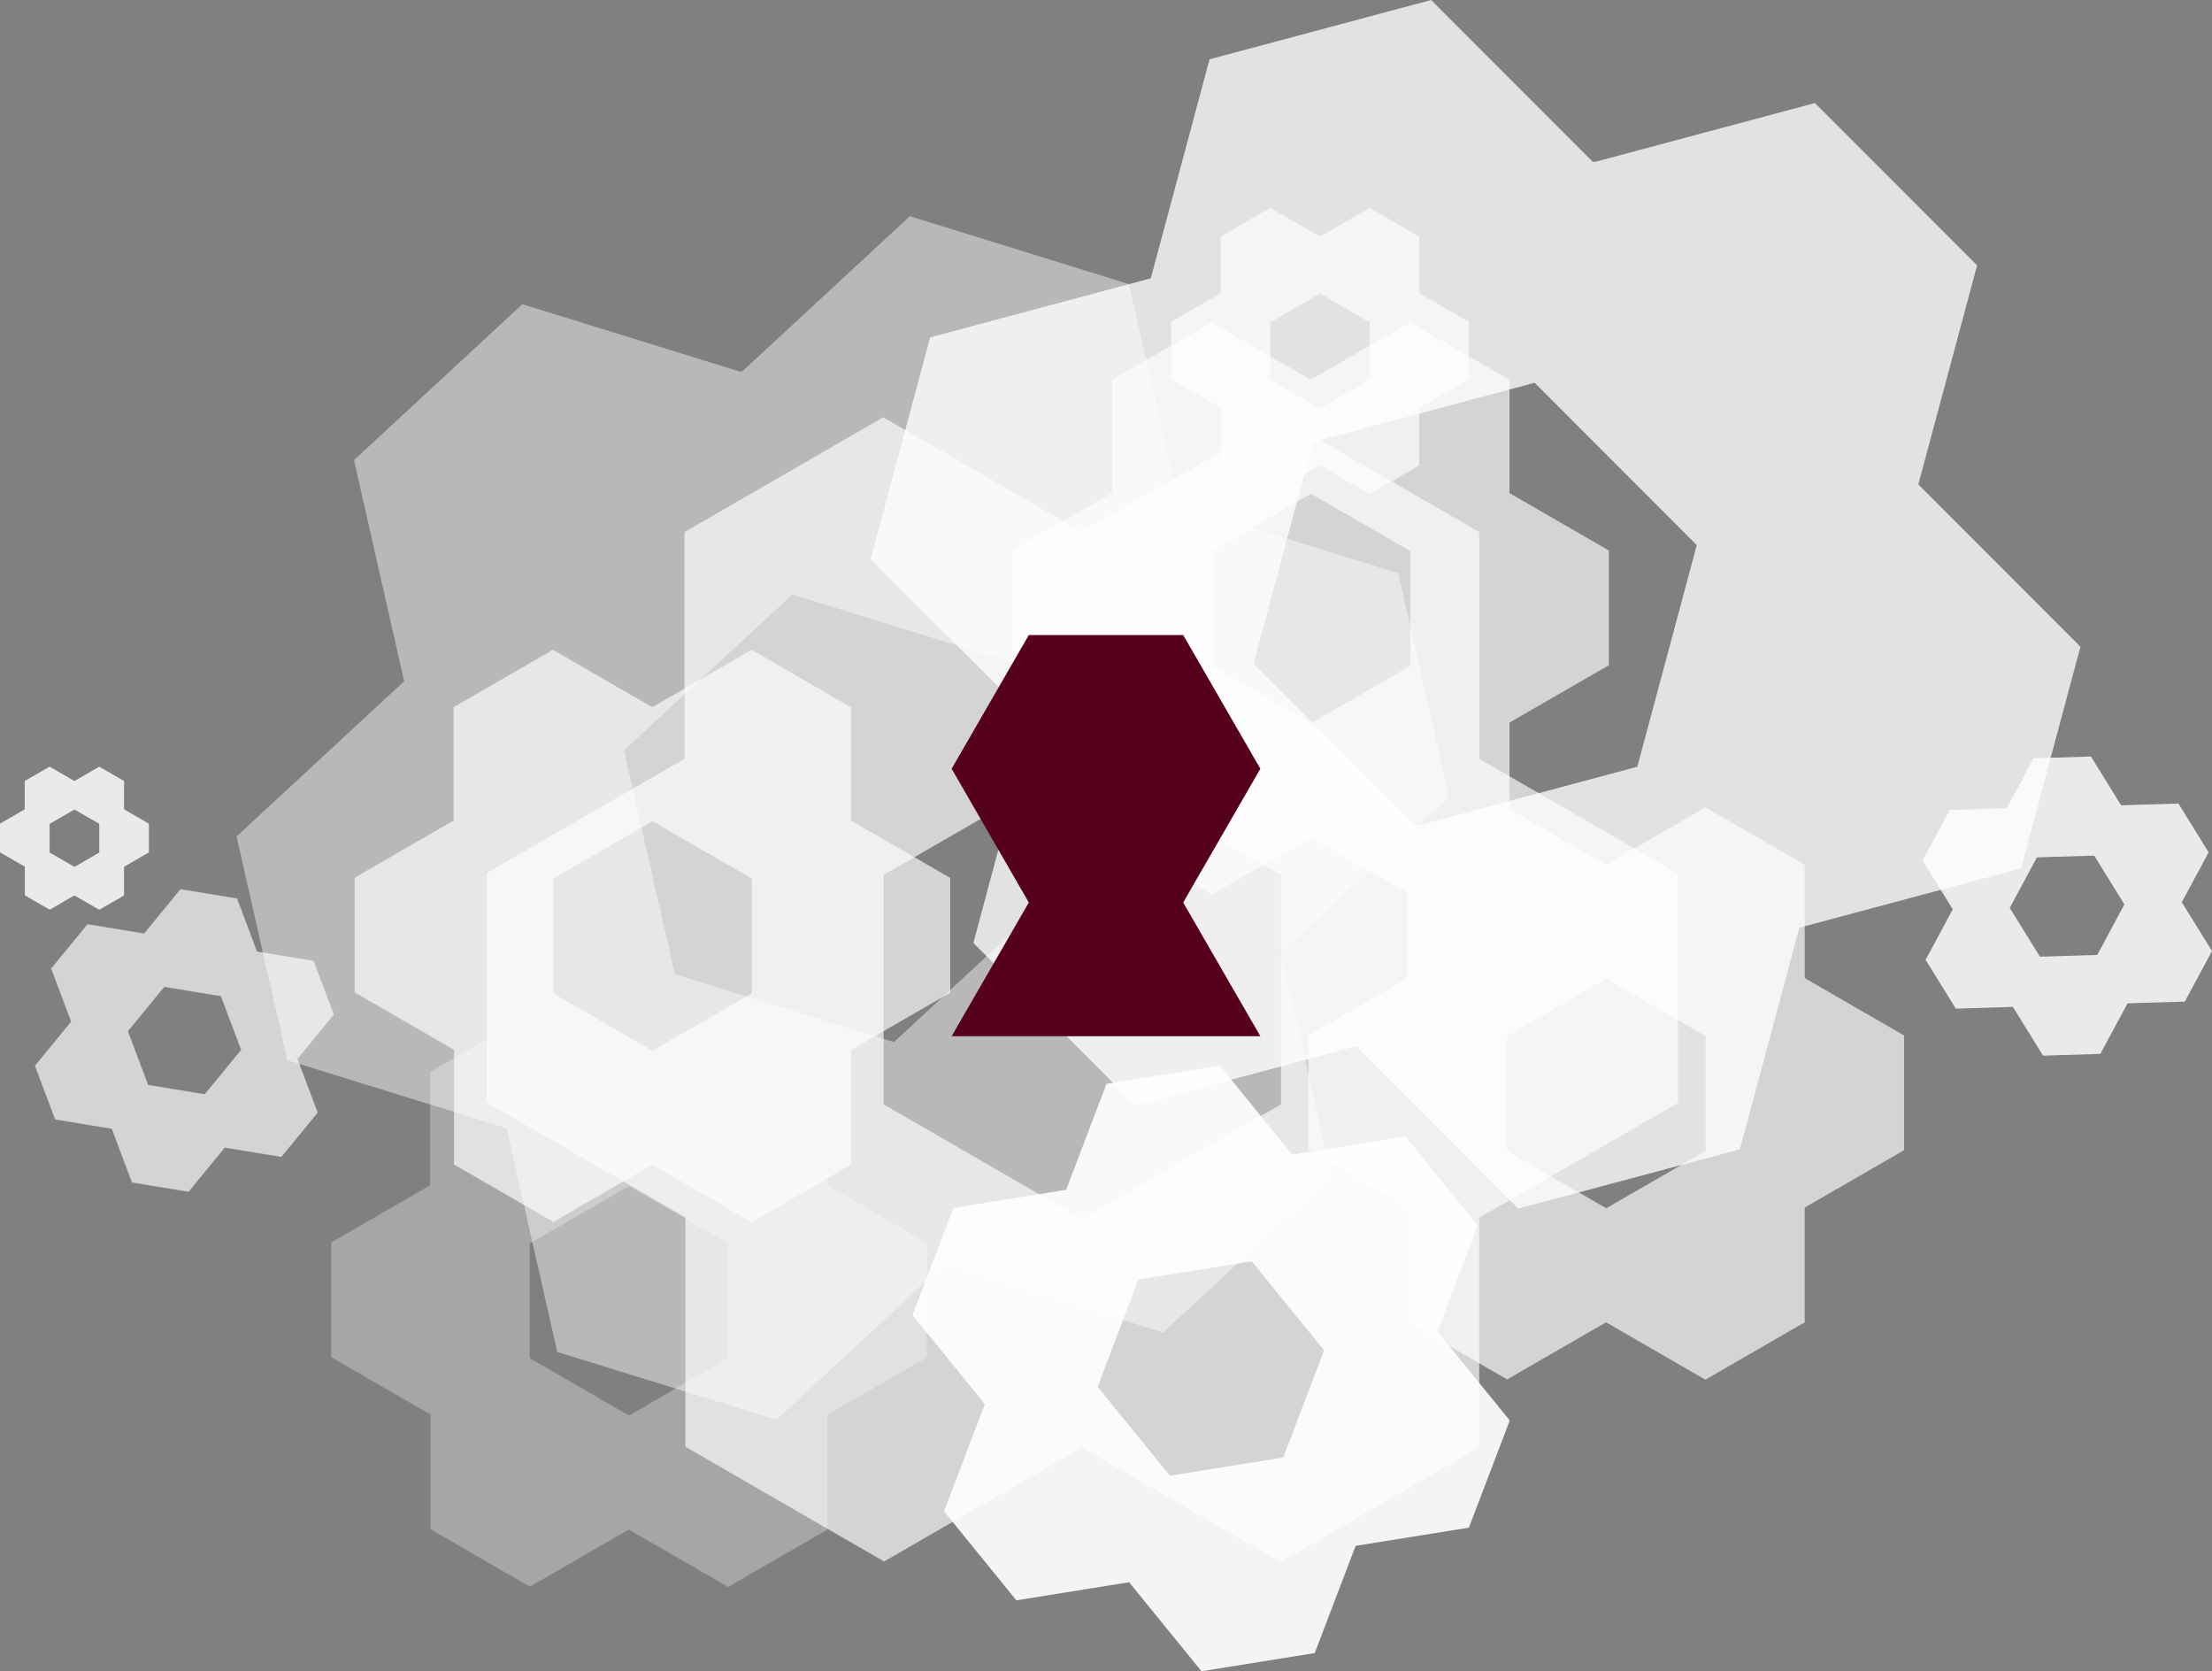 <?xml version="1.0" encoding="UTF-8" standalone="no"?>
<!-- Created with Inkscape (http://www.inkscape.org/) -->

<svg
   xmlns:dc="http://purl.org/dc/elements/1.1/"
   xmlns:cc="http://creativecommons.org/ns#"
   xmlns:rdf="http://www.w3.org/1999/02/22-rdf-syntax-ns#"
   xmlns:svg="http://www.w3.org/2000/svg"
   xmlns="http://www.w3.org/2000/svg"
   xmlns:sodipodi="http://sodipodi.sourceforge.net/DTD/sodipodi-0.dtd"
   xmlns:inkscape="http://www.inkscape.org/namespaces/inkscape"
   width="121.464mm"
   height="91.743mm"
   viewBox="0 0 430.383 325.074"
   id="svg10480"
   version="1.1"
   inkscape:version="0.91 r13725"
   sodipodi:docname="mantenimiento.svg">
  <rect x="0" y="0" width="430.383" height="325.074" fill="#808080" stroke="none"/>
  <defs
     id="defs10482" />
  <sodipodi:namedview
     id="base"
     pagecolor="#ffffff"
     bordercolor="#666666"
     borderopacity="1.0"
     inkscape:pageopacity="0.0"
     inkscape:pageshadow="2"
     inkscape:zoom="1.4"
     inkscape:cx="300.10279"
     inkscape:cy="163.81372"
     inkscape:document-units="px"
     inkscape:current-layer="layer1"
     showgrid="false"
     fit-margin-top="0"
     fit-margin-left="0"
     fit-margin-right="0"
     fit-margin-bottom="0"
     inkscape:window-width="1920"
     inkscape:window-height="1056"
     inkscape:window-x="0"
     inkscape:window-y="0"
     inkscape:window-maximized="1" />
  <g
     inkscape:label="Capa 1"
     inkscape:groupmode="layer"
     id="layer1"
     transform="translate(1101.189,786.723)">
    <path
       style="color:#000000;clip-rule:nonzero;display:inline;overflow:visible;visibility:visible;opacity:1;isolation:auto;mix-blend-mode:normal;color-interpolation:sRGB;color-interpolation-filters:linearRGB;solid-color:#000000;solid-opacity:1;fill:#ffffff;fill-opacity:0.442;fill-rule:nonzero;stroke:none;stroke-width:1;stroke-linecap:round;stroke-linejoin:round;stroke-miterlimit:4;stroke-dasharray:none;stroke-dashoffset:0;stroke-opacity:1;color-rendering:auto;image-rendering:auto;shape-rendering:auto;text-rendering:auto;enable-background:accumulate"
       d="m -999.555,-727.551 -32.758,30.323 9.764,43.012 -32.613,30.189 9.881,43.529 42.638,13.208 9.881,43.53 42.638,13.206 32.612,-30.186 42.636,13.208 32.756,-30.322 -9.881,-43.529 32.758,-30.323 -9.881,-43.529 -42.633,-13.206 -9.765,-43.018 -42.639,-13.208 -32.52,30.103 -0.121,-0.038 -0.237,0.219 -42.516,-13.169 z m 52.54,56.462 42.639,13.207 9.881,43.529 -32.758,30.323 -42.638,-13.208 -9.881,-43.529 32.756,-30.322 z"
       id="path10192"
       inkscape:connector-curvature="0" />
    <path
       inkscape:connector-curvature="0"
       id="path10366"
       d="m -865.474,-724.023 -19.329,11.159 0,22.053 -19.243,11.11 0,22.318 19.328,11.159 0,22.319 19.328,11.159 19.242,-11.109 19.328,11.159 19.328,-11.159 0,-22.318 19.329,-11.159 0,-22.318 -19.326,-11.158 0,-22.056 -19.329,-11.159 -19.188,11.079 -0.055,-0.032 -0.14,0.081 -19.273,-11.127 z m 19.369,33.346 19.329,11.159 0,22.318 -19.329,11.159 -19.328,-11.159 0,-22.318 19.328,-11.159 z"
       style="color:#000000;clip-rule:nonzero;display:inline;overflow:visible;visibility:visible;opacity:1;isolation:auto;mix-blend-mode:normal;color-interpolation:sRGB;color-interpolation-filters:linearRGB;solid-color:#000000;solid-opacity:1;fill:#ffffff;fill-opacity:0.657;fill-rule:nonzero;stroke:none;stroke-width:1;stroke-linecap:round;stroke-linejoin:round;stroke-miterlimit:4;stroke-dasharray:none;stroke-dashoffset:0;stroke-opacity:1;color-rendering:auto;image-rendering:auto;shape-rendering:auto;text-rendering:auto;enable-background:accumulate" />
    <path
       style="color:#000000;clip-rule:nonzero;display:inline;overflow:visible;visibility:visible;opacity:1;isolation:auto;mix-blend-mode:normal;color-interpolation:sRGB;color-interpolation-filters:linearRGB;solid-color:#000000;solid-opacity:1;fill:#ffffff;fill-opacity:0.657;fill-rule:nonzero;stroke:none;stroke-width:1;stroke-linecap:round;stroke-linejoin:round;stroke-miterlimit:4;stroke-dasharray:none;stroke-dashoffset:0;stroke-opacity:1;color-rendering:auto;image-rendering:auto;shape-rendering:auto;text-rendering:auto;enable-background:accumulate"
       d="m -808.032,-629.689 -19.329,11.159 0,22.053 -19.243,11.11 0,22.318 19.328,11.159 0,22.319 19.328,11.159 19.242,-11.109 19.328,11.159 19.328,-11.159 0,-22.318 19.329,-11.159 0,-22.318 -19.326,-11.158 0,-22.056 -19.329,-11.159 -19.188,11.079 -0.055,-0.032 -0.14,0.081 -19.273,-11.127 z m 19.369,33.346 19.329,11.159 0,22.318 -19.329,11.159 -19.328,-11.159 0,-22.318 19.328,-11.159 z"
       id="path10368"
       inkscape:connector-curvature="0" />
    <path
       style="color:#000000;clip-rule:nonzero;display:inline;overflow:visible;visibility:visible;opacity:1;isolation:auto;mix-blend-mode:normal;color-interpolation:sRGB;color-interpolation-filters:linearRGB;solid-color:#000000;solid-opacity:1;fill:#ffffff;fill-opacity:0.657;fill-rule:nonzero;stroke:none;stroke-width:1;stroke-linecap:round;stroke-linejoin:round;stroke-miterlimit:4;stroke-dasharray:none;stroke-dashoffset:0;stroke-opacity:1;color-rendering:auto;image-rendering:auto;shape-rendering:auto;text-rendering:auto;enable-background:accumulate"
       d="m -854.038,-746.289 -9.664,5.58 0,11.027 -9.622,5.555 0,11.159 9.664,5.58 0,11.159 9.664,5.579 9.621,-5.554 9.664,5.58 9.664,-5.58 0,-11.159 9.664,-5.58 0,-11.159 -9.663,-5.579 0,-11.028 -9.664,-5.58 -9.594,5.539 -0.027,-0.016 -0.07,0.04 -9.637,-5.564 z m 9.685,16.673 9.664,5.58 0,11.159 -9.664,5.58 -9.664,-5.58 0,-11.159 9.664,-5.58 z"
       id="path10370"
       inkscape:connector-curvature="0" />
    <path
       inkscape:connector-curvature="0"
       id="path10372"
       d="m -1084.162,-606.957 -7.076,8.629 3.888,10.318 -7.045,8.591 3.934,10.442 11.011,1.814 3.935,10.443 11.011,1.814 7.045,-8.59 11.01,1.814 7.076,-8.629 -3.935,-10.442 7.076,-8.629 -3.935,-10.442 -11.009,-1.814 -3.888,-10.32 -11.011,-1.814 -7.025,8.567 -0.031,-0.006 -0.051,0.062 -10.979,-1.808 z m 14.941,12.187 11.011,1.814 3.934,10.442 -7.076,8.629 -11.011,-1.814 -3.935,-10.442 7.076,-8.629 z"
       style="color:#000000;clip-rule:nonzero;display:inline;overflow:visible;visibility:visible;opacity:1;isolation:auto;mix-blend-mode:normal;color-interpolation:sRGB;color-interpolation-filters:linearRGB;solid-color:#000000;solid-opacity:1;fill:#ffffff;fill-opacity:0.657;fill-rule:nonzero;stroke:none;stroke-width:1;stroke-linecap:round;stroke-linejoin:round;stroke-miterlimit:4;stroke-dasharray:none;stroke-dashoffset:0;stroke-opacity:1;color-rendering:auto;image-rendering:auto;shape-rendering:auto;text-rendering:auto;enable-background:accumulate" />
    <path
       inkscape:connector-curvature="0"
       id="path10374"
       d="m -929.343,-705.554 -38.658,22.319 0,44.106 -38.486,22.221 0,44.636 38.656,22.319 0,44.638 38.656,22.317 38.485,-22.218 38.655,22.319 38.656,-22.319 0,-44.636 38.658,-22.319 0,-44.636 -38.652,-22.316 0,-44.112 -38.658,-22.319 -38.377,22.158 -0.11,-0.064 -0.28,0.161 -38.547,-22.254 z m 38.738,66.692 38.658,22.319 0,44.636 -38.658,22.319 -38.656,-22.319 0,-44.636 38.656,-22.319 z"
       style="color:#000000;clip-rule:nonzero;display:inline;overflow:visible;visibility:visible;opacity:1;isolation:auto;mix-blend-mode:normal;color-interpolation:sRGB;color-interpolation-filters:linearRGB;solid-color:#000000;solid-opacity:1;fill:#ffffff;fill-opacity:0.657;fill-rule:nonzero;stroke:none;stroke-width:1;stroke-linecap:round;stroke-linejoin:round;stroke-miterlimit:4;stroke-dasharray:none;stroke-dashoffset:0;stroke-opacity:1;color-rendering:auto;image-rendering:auto;shape-rendering:auto;text-rendering:auto;enable-background:accumulate" />
    <path
       inkscape:connector-curvature="0"
       id="path10376"
       d="m -863.859,-579.443 -22.037,3.538 -7.86,20.605 -21.939,3.523 -7.954,20.853 14.082,17.315 -7.954,20.853 14.082,17.314 21.938,-3.521 14.081,17.315 22.036,-3.538 7.954,-20.853 22.037,-3.538 7.954,-20.853 -14.08,-17.313 7.861,-20.608 -14.082,-17.315 -21.877,3.513 -0.04,-0.05 -0.159,0.025 -14.042,-17.265 z m 6.213,38.059 14.082,17.315 -7.954,20.853 -22.037,3.538 -14.082,-17.315 7.954,-20.853 22.036,-3.538 z"
       style="color:#000000;clip-rule:nonzero;display:inline;overflow:visible;visibility:visible;opacity:1;isolation:auto;mix-blend-mode:normal;color-interpolation:sRGB;color-interpolation-filters:linearRGB;solid-color:#000000;solid-opacity:1;fill:#ffffff;fill-opacity:0.912;fill-rule:nonzero;stroke:none;stroke-width:1;stroke-linecap:round;stroke-linejoin:round;stroke-miterlimit:4;stroke-dasharray:none;stroke-dashoffset:0;stroke-opacity:1;color-rendering:auto;image-rendering:auto;shape-rendering:auto;text-rendering:auto;enable-background:accumulate" />
    <path
       style="color:#000000;clip-rule:nonzero;display:inline;overflow:visible;visibility:visible;opacity:1;isolation:auto;mix-blend-mode:normal;color-interpolation:sRGB;color-interpolation-filters:linearRGB;solid-color:#000000;solid-opacity:1;fill:#ffffff;fill-opacity:0.298;fill-rule:nonzero;stroke:none;stroke-width:1;stroke-linecap:round;stroke-linejoin:round;stroke-miterlimit:4;stroke-dasharray:none;stroke-dashoffset:0;stroke-opacity:1;color-rendering:auto;image-rendering:auto;shape-rendering:auto;text-rendering:auto;enable-background:accumulate"
       d="m -998.175,-589.376 -19.329,11.159 0,22.053 -19.243,11.11 0,22.318 19.328,11.159 0,22.319 19.328,11.159 19.242,-11.109 19.327,11.159 19.328,-11.159 0,-22.318 19.329,-11.159 0,-22.318 -19.326,-11.158 0,-22.056 -19.329,-11.159 -19.188,11.079 -0.055,-0.032 -0.14,0.081 -19.273,-11.127 z m 19.369,33.346 19.329,11.159 0,22.318 -19.329,11.159 -19.328,-11.159 0,-22.318 19.328,-11.159 z"
       id="path10378"
       inkscape:connector-curvature="0" />
    <path
       inkscape:connector-curvature="0"
       id="path10380"
       d="m -993.609,-660.33 -19.329,11.159 0,22.053 -19.243,11.11 0,22.318 19.328,11.159 0,22.319 19.328,11.159 19.242,-11.109 19.327,11.159 19.328,-11.159 0,-22.318 19.329,-11.159 0,-22.318 -19.326,-11.158 0,-22.056 -19.329,-11.159 -19.188,11.079 -0.055,-0.032 -0.14,0.081 -19.273,-11.127 z m 19.369,33.346 19.329,11.159 0,22.318 -19.329,11.159 -19.328,-11.159 0,-22.318 19.328,-11.159 z"
       style="color:#000000;clip-rule:nonzero;display:inline;overflow:visible;visibility:visible;opacity:1;isolation:auto;mix-blend-mode:normal;color-interpolation:sRGB;color-interpolation-filters:linearRGB;solid-color:#000000;solid-opacity:1;fill:#ffffff;fill-opacity:0.657;fill-rule:nonzero;stroke:none;stroke-width:1;stroke-linecap:round;stroke-linejoin:round;stroke-miterlimit:4;stroke-dasharray:none;stroke-dashoffset:0;stroke-opacity:1;color-rendering:auto;image-rendering:auto;shape-rendering:auto;text-rendering:auto;enable-background:accumulate" />
    <path
       inkscape:connector-curvature="0"
       id="path10439"
       d="m -822.729,-786.723 -43.122,11.535 -11.433,42.599 -42.931,11.485 -11.57,43.111 31.55,31.576 -11.571,43.112 31.55,31.575 42.929,-11.483 31.548,31.576 43.12,-11.536 11.57,-43.11 43.122,-11.535 11.57,-43.11 -31.546,-31.572 11.435,-42.604 -31.551,-31.577 -42.809,11.453 -0.089,-0.091 -0.312,0.083 -31.46,-31.486 z m 20.126,74.454 31.551,31.577 -11.57,43.111 -43.122,11.535 -31.55,-31.576 11.57,-43.111 43.12,-11.536 z"
       style="color:#000000;clip-rule:nonzero;display:inline;overflow:visible;visibility:visible;opacity:1;isolation:auto;mix-blend-mode:normal;color-interpolation:sRGB;color-interpolation-filters:linearRGB;solid-color:#000000;solid-opacity:1;fill:#ffffff;fill-opacity:0.768;fill-rule:nonzero;stroke:none;stroke-width:1;stroke-linecap:round;stroke-linejoin:round;stroke-miterlimit:4;stroke-dasharray:none;stroke-dashoffset:0;stroke-opacity:1;color-rendering:auto;image-rendering:auto;shape-rendering:auto;text-rendering:auto;enable-background:accumulate" />
    <path
       style="color:#000000;clip-rule:nonzero;display:inline;overflow:visible;visibility:visible;opacity:1;isolation:auto;mix-blend-mode:normal;color-interpolation:sRGB;color-interpolation-filters:linearRGB;solid-color:#000000;solid-opacity:1;fill:#ffffff;fill-opacity:0.834;fill-rule:nonzero;stroke:none;stroke-width:1;stroke-linecap:round;stroke-linejoin:round;stroke-miterlimit:4;stroke-dasharray:none;stroke-dashoffset:0;stroke-opacity:1;color-rendering:auto;image-rendering:auto;shape-rendering:auto;text-rendering:auto;enable-background:accumulate"
       d="m -1091.546,-637.599 -4.832,2.79 0,5.513 -4.811,2.778 0,5.58 4.832,2.79 0,5.58 4.832,2.79 4.811,-2.777 4.832,2.79 4.832,-2.79 0,-5.58 4.832,-2.79 0,-5.58 -4.832,-2.789 0,-5.514 -4.832,-2.79 -4.797,2.77 -0.013,-0.008 -0.035,0.02 -4.818,-2.782 z m 4.842,8.336 4.832,2.79 0,5.58 -4.832,2.79 -4.832,-2.79 0,-5.58 4.832,-2.79 z"
       id="path10441"
       inkscape:connector-curvature="0" />
    <path
       style="color:#000000;clip-rule:nonzero;display:inline;overflow:visible;visibility:visible;opacity:1;isolation:auto;mix-blend-mode:normal;color-interpolation:sRGB;color-interpolation-filters:linearRGB;solid-color:#000000;solid-opacity:1;fill:#ffffff;fill-opacity:0.834;fill-rule:nonzero;stroke:none;stroke-width:1;stroke-linecap:round;stroke-linejoin:round;stroke-miterlimit:4;stroke-dasharray:none;stroke-dashoffset:0;stroke-opacity:1;color-rendering:auto;image-rendering:auto;shape-rendering:auto;text-rendering:auto;enable-background:accumulate"
       d="m -694.362,-639.572 -11.154,0.343 -5.218,9.714 -11.105,0.341 -5.28,9.831 5.874,9.488 -5.28,9.831 5.874,9.488 11.104,-0.341 5.873,9.488 11.154,-0.343 5.28,-9.831 11.154,-0.343 5.28,-9.831 -5.873,-9.487 5.218,-9.715 -5.874,-9.489 -11.073,0.34 -0.016,-0.027 -0.081,0.002 -5.857,-9.461 z m 0.643,19.271 5.874,9.489 -5.28,9.831 -11.154,0.343 -5.874,-9.488 5.28,-9.831 11.154,-0.343 z"
       id="path10456"
       inkscape:connector-curvature="0" />
    <path
       inkscape:connector-curvature="0"
       id="path11786-6-7"
       d="m -901.015,-663.203 -15.017,26.011 15.017,26.012 -15.018,26.011 60.071,0 -15.018,-26.011 15.018,-26.012 -15.018,-26.011 -30.035,0 z"
       style="opacity:1;fill:#57001d;fill-opacity:1;stroke:none;stroke-width:10;stroke-linejoin:round;stroke-miterlimit:4;stroke-dasharray:none;stroke-dashoffset:0;stroke-opacity:1"
       inkscape:export-filename="/home/z/Escritorio/maadix-home-II.png"
       inkscape:export-xdpi="89.999977"
       inkscape:export-ydpi="89.999977" />
  </g>
</svg>
